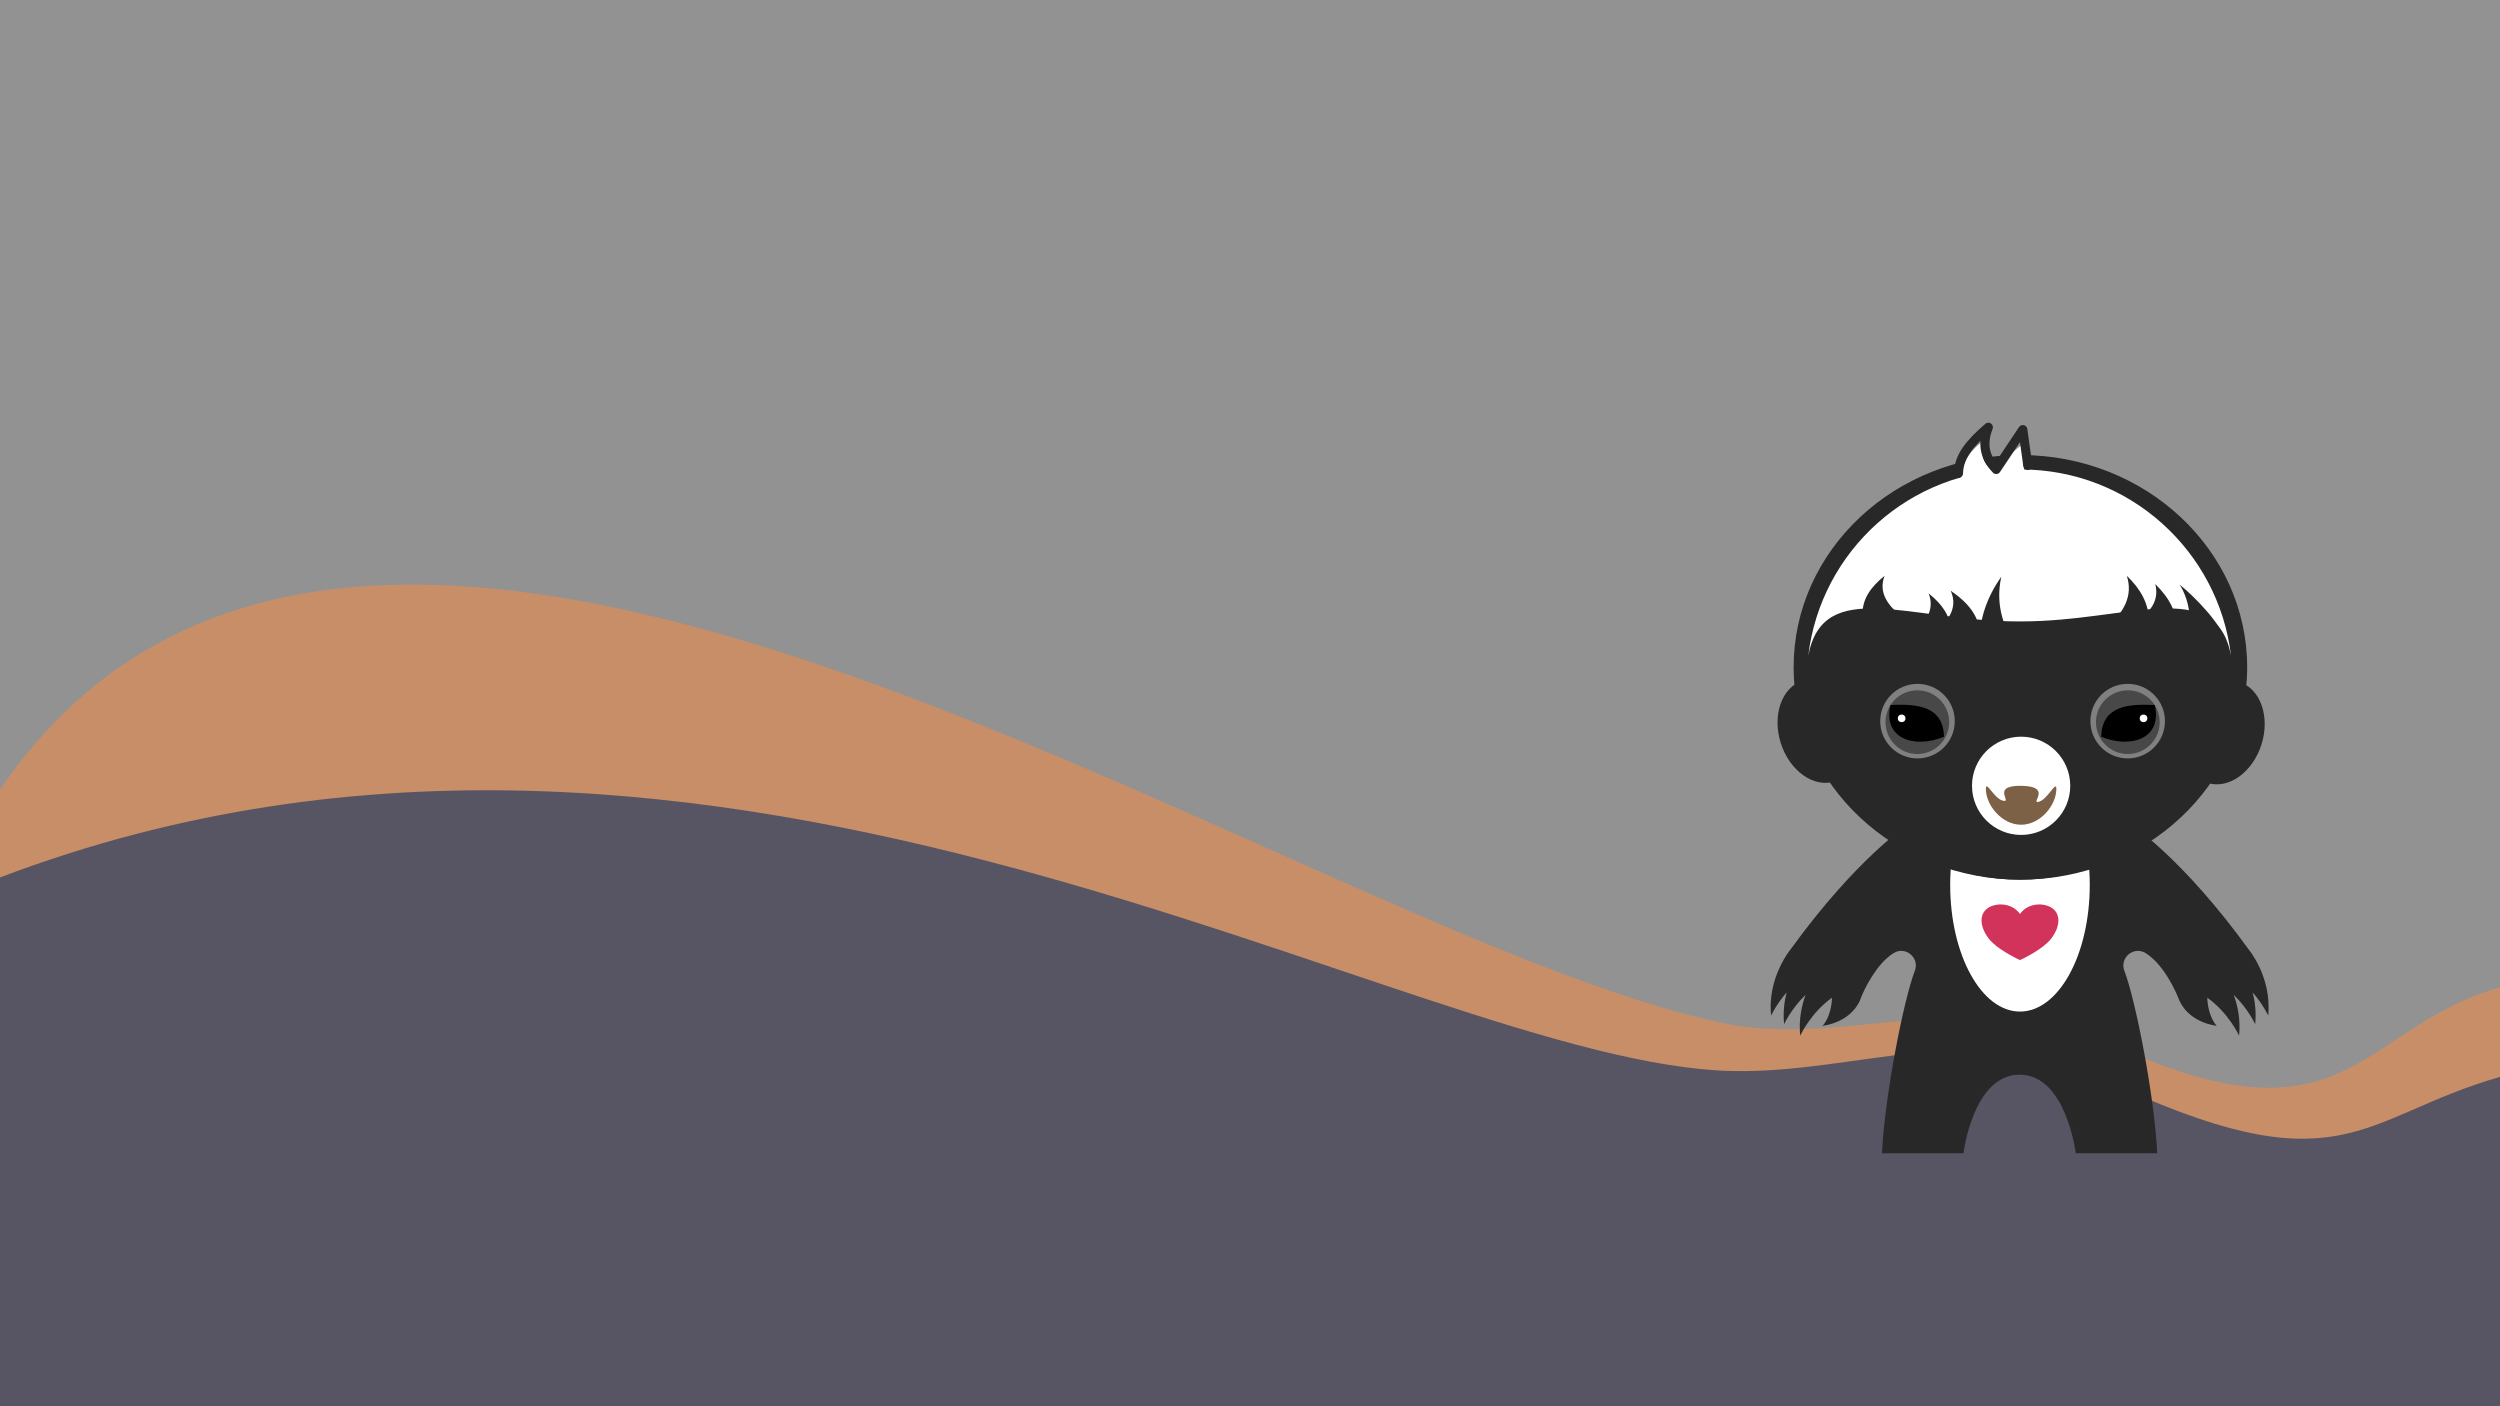<?xml version="1.0" encoding="UTF-8" standalone="no"?><!DOCTYPE svg PUBLIC "-//W3C//DTD SVG 1.1//EN" "http://www.w3.org/Graphics/SVG/1.1/DTD/svg11.dtd"><svg width="100%" height="100%" viewBox="0 0 1920 1080" version="1.1" xmlns="http://www.w3.org/2000/svg" xmlns:xlink="http://www.w3.org/1999/xlink" xml:space="preserve" xmlns:serif="http://www.serif.com/" style="fill-rule:evenodd;clip-rule:evenodd;stroke-linecap:round;stroke-linejoin:round;stroke-miterlimit:1.5;"><g id="Layer1"><g><rect x="0" y="0" width="1920" height="1080" style="fill:#929292;"/></g><path d="M0,606.39c281.823,-412.953 987.909,109.031 1323.73,179.453c92.185,19.332 198.468,-31.108 292.74,13.614c186.59,88.517 194.764,-10.457 303.529,-41.192l0,250.793l-1920,0" style="fill:#ff8c3d;fill-opacity:0.49;"/><path d="M0,673.881c555.196,-210.959 1082.37,143.509 1330.6,148.678c94.659,1.972 187.026,-40.607 281.299,4.498c186.589,89.276 199.34,30.998 308.105,0l0,252.943l-1920,0" style="fill:#575463;"/><g><path d="M1726.85,728.981l-0.011,0.004c-50.396,-69.62 -89.447,-95.228 -89.447,-95.228l-86.334,-10.762l-86.336,10.762c0,0 -39.062,25.617 -89.469,95.26l-0.011,-0.004c0,0 -1.28,1.537 -3.081,4.293c-0.026,0.036 -0.051,0.07 -0.077,0.107l0.006,0.004c-5.011,7.691 -14.038,24.882 -11.887,46.524c0,0 3.945,-8.575 11.926,-17.725c-1.825,7.083 -2.837,15.313 -1.938,24.363c0,0 5.427,-11.834 16.489,-22.536c-3.064,8.408 -5.335,19.123 -4.119,31.354c0,0 7.987,-17.485 24.421,-29.162c-0.543,15.078 -7.274,21.667 -7.274,21.667c25.163,-3.954 29.694,-22.087 29.724,-22.21c2.254,-5.39 11.253,-25.235 24.822,-33.697c9.117,-5.686 20.199,3.56 16.335,13.586c-8.522,22.116 -23.083,95.863 -25.242,140.123l62.582,0c0,0 7.348,-60.354 43.129,-60.354c35.779,0 43.127,60.354 43.127,60.354l62.582,0c-2.159,-44.26 -16.72,-118.007 -25.242,-140.123c-3.864,-10.026 7.218,-19.272 16.335,-13.586c14.214,8.865 23.409,30.206 25.092,34.345c1.059,3.24 7.076,18.035 29.527,21.562c0,0 -6.733,-6.589 -7.274,-21.667c16.432,11.677 24.421,29.162 24.421,29.162c1.216,-12.231 -1.055,-22.948 -4.121,-31.354c11.064,10.7 16.489,22.536 16.489,22.536c0.901,-9.05 -0.114,-17.28 -1.936,-24.363c7.979,9.15 11.926,17.725 11.926,17.725c2.938,-29.584 -15.134,-50.96 -15.134,-50.96" style="fill:#282828;fill-rule:nonzero;"/><path d="M1604.93,679.677c0,53.683 -23.994,97.205 -53.593,97.205c-29.597,0 -53.591,-43.522 -53.591,-97.205c0,-53.684 23.994,-97.205 53.591,-97.205c29.599,0 53.593,43.521 53.593,97.205" style="fill:#fff;fill-rule:nonzero;"/><ellipse cx="1551.66" cy="512.524" rx="174.167" ry="163.063" style="fill:#282828;"/><path d="M1551.09,465.91c89.593,0 162.331,-42.246 162.331,47.347c0,89.592 -72.738,162.33 -162.331,162.33c-89.593,0 -162.331,-72.738 -162.331,-162.33c0,-89.593 72.738,-47.347 162.331,-47.347Z" style="fill:#282828;"/><path d="M1384.38,522.799c16.012,-5.081 34.511,8.128 41.284,29.477c6.774,21.35 -0.727,42.807 -16.739,47.888c-16.012,5.08 -34.511,-8.129 -41.284,-29.478c-6.774,-21.35 0.726,-42.807 16.739,-47.887Z" style="fill:#282828;"/><path d="M1720.06,523.926c-16.012,-5.08 -34.511,8.128 -41.284,29.478c-6.774,21.349 0.727,42.807 16.739,47.887c16.012,5.08 34.511,-8.129 41.284,-29.478c6.774,-21.349 -0.727,-42.807 -16.739,-47.887Z" style="fill:#282828;"/><path d="M1501.27,553.839c0,15.814 -12.82,28.633 -28.633,28.633c-15.813,0 -28.633,-12.819 -28.633,-28.633c0,-15.813 12.82,-28.632 28.633,-28.632c15.813,0 28.633,12.819 28.633,28.632" style="fill:#808080;fill-rule:nonzero;"/><path d="M1496.98,554.628c0,13.51 -10.952,24.462 -24.462,24.462c-13.51,0 -24.463,-10.952 -24.463,-24.462c0,-13.511 10.953,-24.462 24.463,-24.462c13.51,0 24.462,10.951 24.462,24.462" style="fill:#484848;fill-rule:nonzero;"/><path d="M1451.89,541.439c-6.092,25.829 18.226,33.822 41.146,24.374c-0.831,-23.133 -19.363,-25.408 -41.146,-24.374Z"/><circle cx="1460.46" cy="551.697" r="2.931" style="fill:#fff;"/><path d="M1605.43,553.839c0,15.814 12.82,28.633 28.632,28.633c15.814,0 28.634,-12.819 28.634,-28.633c0,-15.813 -12.82,-28.632 -28.634,-28.632c-15.812,0 -28.632,12.819 -28.632,28.632" style="fill:#808080;fill-rule:nonzero;"/><path d="M1609.71,554.628c0,13.51 10.952,24.462 24.461,24.462c13.511,0 24.463,-10.952 24.463,-24.462c0,-13.511 -10.952,-24.462 -24.463,-24.462c-13.509,0 -24.461,10.951 -24.461,24.462" style="fill:#484848;fill-rule:nonzero;"/><path d="M1654.8,541.439c6.091,25.829 -18.227,33.822 -41.147,24.374c0.832,-23.133 19.364,-25.408 41.147,-24.374Z"/><circle cx="1646.24" cy="551.697" r="2.931" style="fill:#fff;"/><path d="M1422.02,464.219c-6.534,-5.038 1.141,-13.829 19.205,-25.364l0,25.364l-19.205,0Z" style="fill:#282828;"/><path d="M1551.09,360.564c0.378,-0.003 0.756,-0.004 1.135,-0.004c83.073,0 151.656,62.537 161.196,143.062c-11.418,-61.429 -79.035,-26.387 -160.632,-26.387c-0.567,0 -1.133,-0.001 -1.699,-0.005c-0.566,0.004 -1.132,0.005 -1.698,0.005c-81.598,0 -149.215,-35.042 -160.633,26.387c9.541,-80.525 78.123,-143.062 161.197,-143.062c0.378,0 0.756,0.001 1.134,0.004Z" style="fill:#fff;"/><path d="M1430.47,470.588c0.039,-10.25 5.911,-19.667 16.91,-28.351c-4.759,12.072 1.314,23.312 16.909,33.819l-33.819,-5.468Z" style="fill:#282828;"/><path d="M1507.48,381.393c-4.778,-11.597 -1.93,-29.494 14.295,-41.666c-1.307,16.556 7.69,28.011 35.586,30.292l-49.881,11.374Z" style="fill:#fff;"/><path d="M1527.04,381.63c1.335,-16.387 11.818,-30.723 30.342,-43.256c-9.048,18.72 -0.811,37.442 22.618,56.166l-52.96,-12.91Z" style="fill:#fff;"/><path d="M1520.09,493.809c0.038,-18.396 5.91,-35.297 16.909,-50.884c-4.759,21.668 1.315,41.84 16.909,60.697l-33.818,-9.813Z" style="fill:#282828;"/><path d="M1650.29,476.34c-0.038,-12.33 -5.91,-23.657 -16.909,-34.103c4.759,14.521 -1.315,28.041 -16.91,40.679l33.819,-6.576Z" style="fill:#282828;"/><path d="M1498.11,484.116c-0.039,-10.25 -5.911,-19.667 -16.909,-28.352c4.759,12.073 -1.315,23.312 -16.91,33.819l33.819,-5.467Z" style="fill:#282828;"/><path d="M1670.75,482.748c1.604,-11.311 -3.852,-22.715 -15.514,-34.199c3.707,14.14 -5.314,25.482 -25.523,34.367l41.037,-0.168Z" style="fill:#282828;"/><path d="M1520.09,485.546c-0.051,-11.531 -7.684,-22.125 -21.983,-31.895c6.187,13.581 -1.709,26.226 -21.982,38.046l43.965,-6.151Z" style="fill:#282828;"/><path d="M1707.79,491.274c-0.039,-10.25 -22.821,-33.589 -33.819,-42.273c7.82,12.072 14.074,38.53 -5.073,49.037l38.892,-6.764Z" style="fill:#282828;"/><circle cx="1552.22" cy="603.496" r="37.724" style="fill:#fff;"/><path d="M1504.11,363.526c0.316,-12.772 8.185,-22.614 22.93,-35.386c-4.131,10.806 -4.259,21.613 6.046,32.42l20.434,-30.617l3.833,27.461" style="fill:none;stroke:#282828;stroke-width:7px;"/><path d="M1579.29,605.893c0,-7.33 -7.052,9.134 -14.266,10.034c-4.921,0.614 10.911,-12.128 -12.807,-12.426c-22.366,-0.28 -8.096,11.671 -12.825,11.596c-7.298,-0.118 -14.247,-16.684 -14.247,-9.204c0,12.329 12.12,27.506 27.072,27.506c14.952,0 27.073,-15.177 27.073,-27.506" style="fill:#7d6147;fill-rule:nonzero;"/></g><path d="M1551.34,701.946c6.213,-8.853 18.639,-8.853 24.852,-4.426c6.213,4.426 6.213,13.28 0,22.133c-4.35,6.64 -15.533,13.28 -24.852,17.707c-9.32,-4.427 -20.503,-11.067 -24.852,-17.707c-6.213,-8.853 -6.213,-17.707 0,-22.133c6.213,-4.427 18.639,-4.427 24.852,4.426Z" style="fill:#d1335b;"/></g><g id="Layer2"></g></svg>